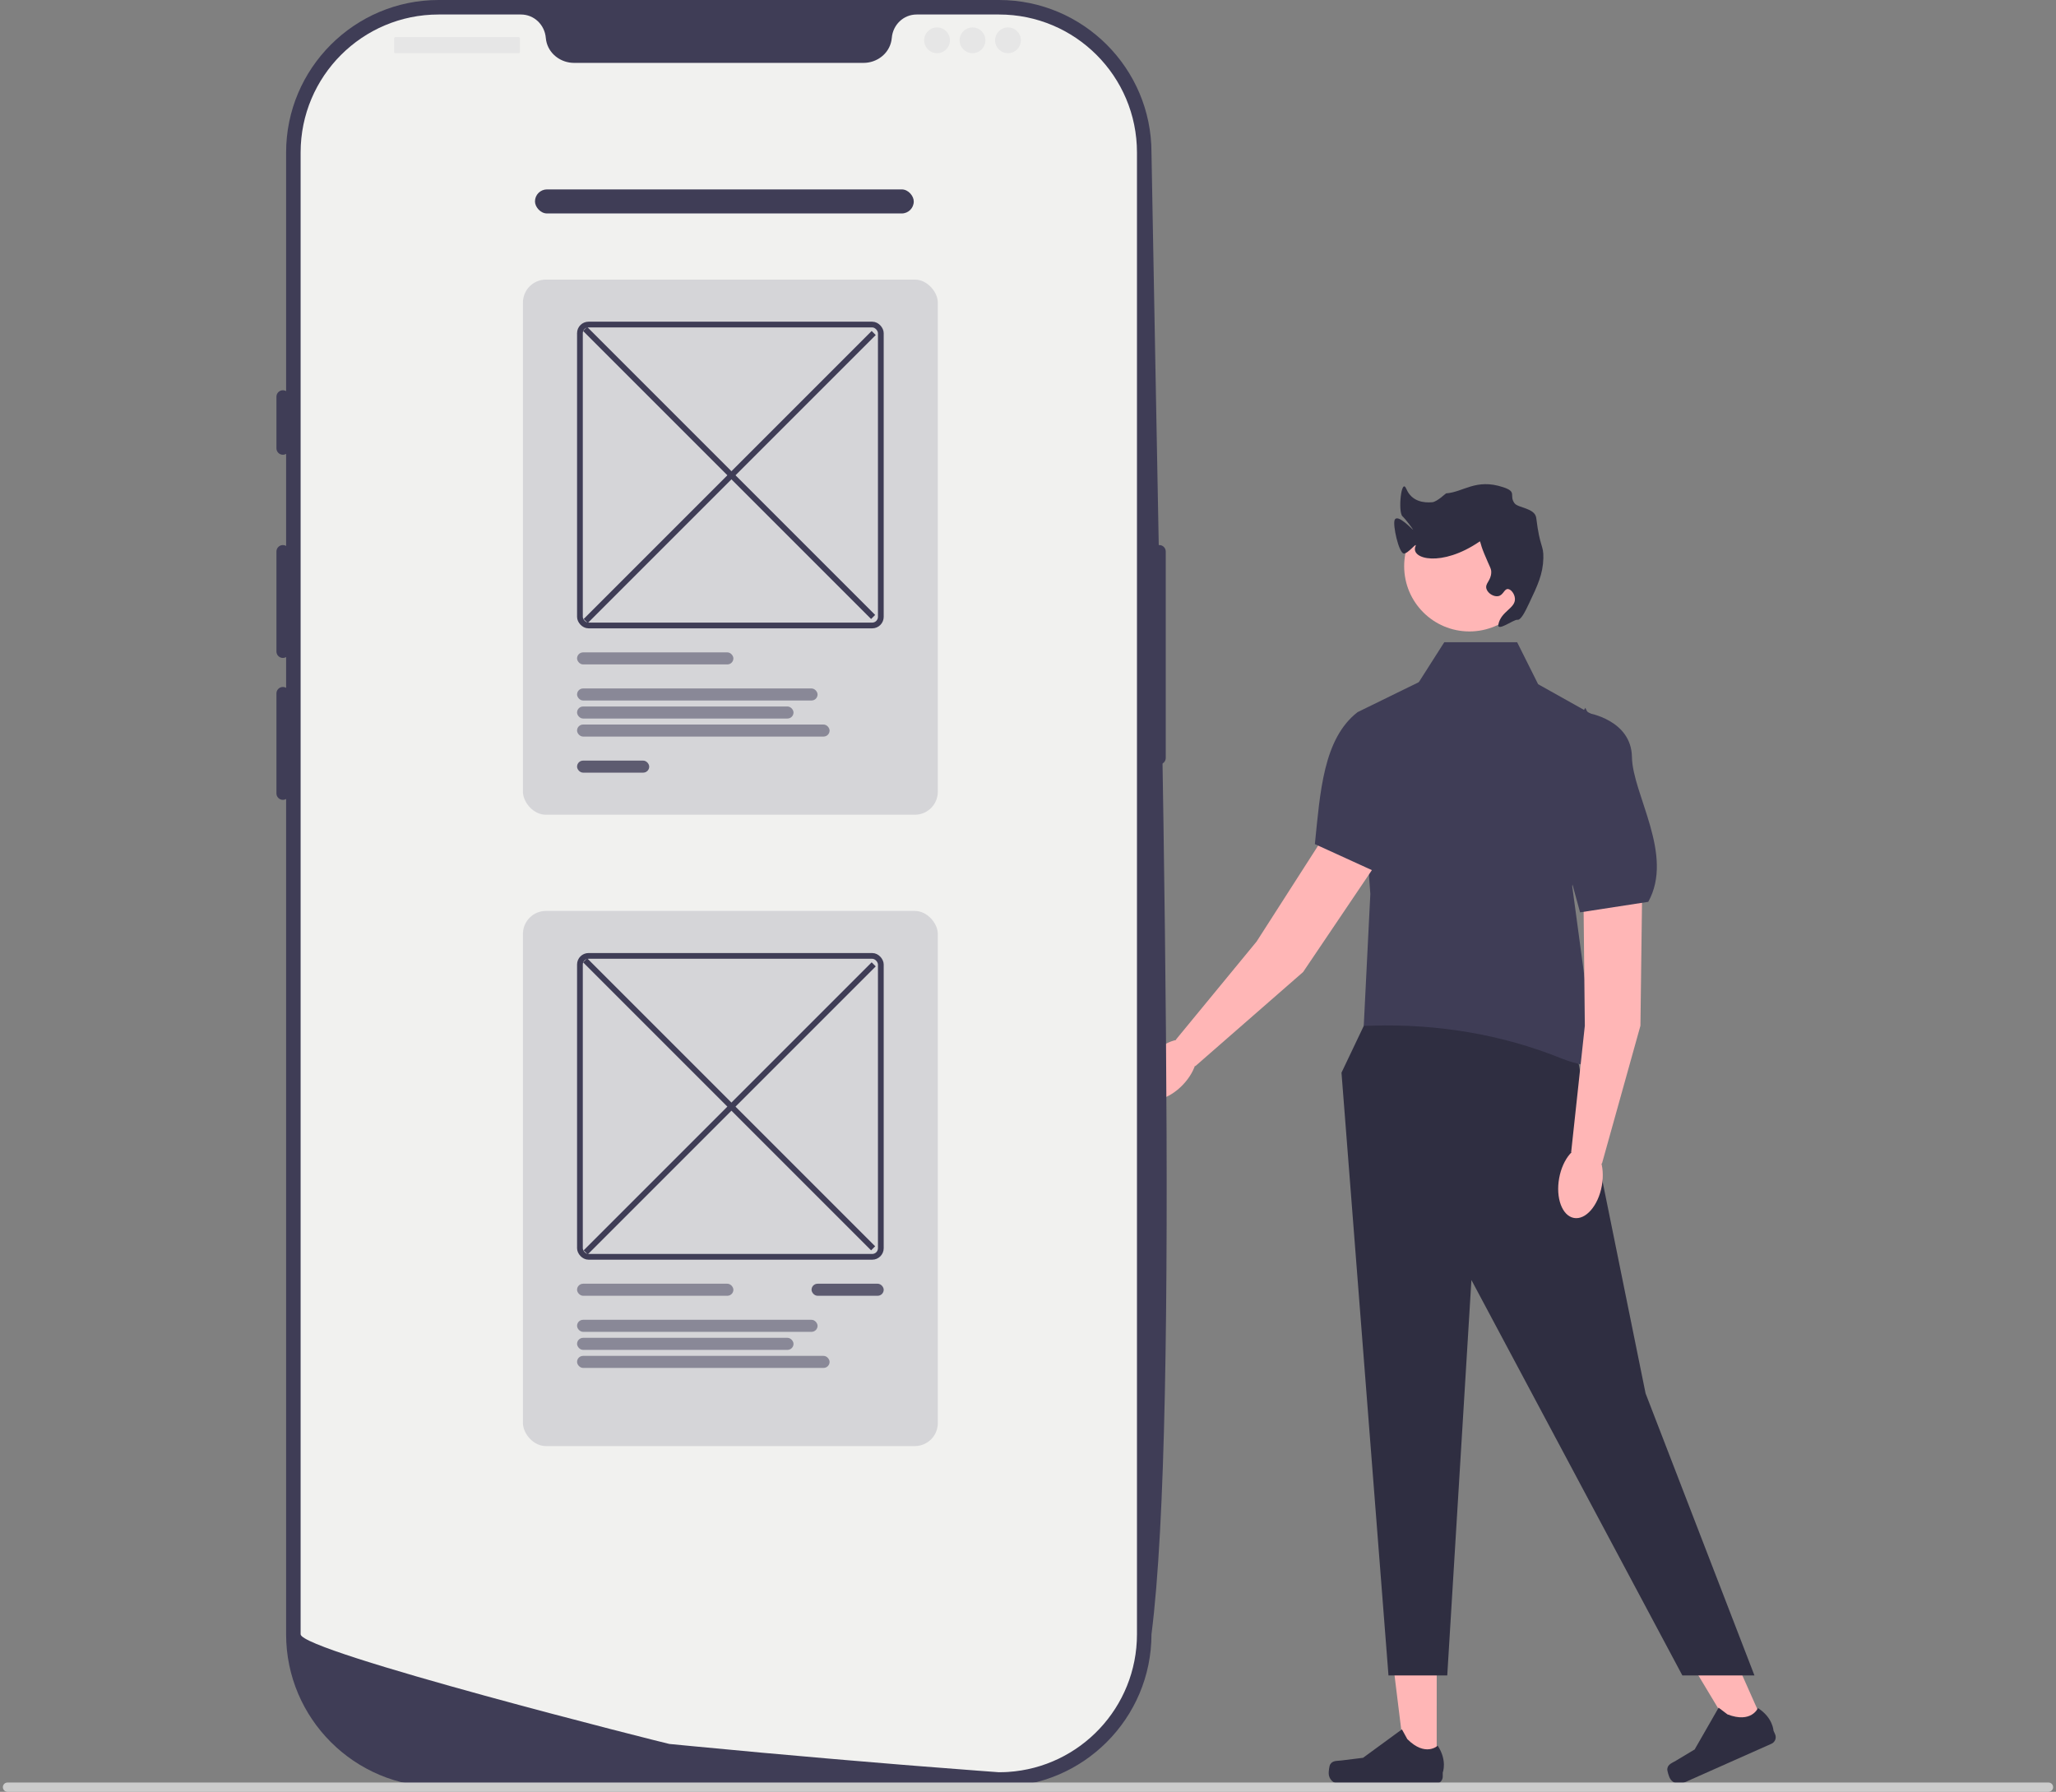 <svg width="358" height="312" viewBox="0 0 358 312" fill="none" xmlns="http://www.w3.org/2000/svg">
<rect x="0" y="0" width="358" height="312" fill="#808080" stroke="none"/>
<g clip-path="url(#clip0_885_362)">
<path d="M250.166 307.359L244.752 307.358L242.176 286.472L250.167 286.473L250.166 307.359Z" fill="#FFB6B6"/>
<path d="M231.617 307.236C231.448 307.52 231.359 308.437 231.359 308.767C231.359 309.782 232.182 310.605 233.197 310.605H249.963C250.656 310.605 251.217 310.043 251.217 309.351V308.653C251.217 308.653 252.046 306.554 250.339 303.968C250.339 303.968 248.216 305.993 245.045 302.821L244.11 301.127L237.34 306.079L233.588 306.541C232.767 306.642 232.039 306.525 231.617 307.236Z" fill="#2F2E41"/>
<path d="M307.319 300.585L302.371 302.785L291.534 284.746L298.836 281.5L307.319 300.585Z" fill="#FFB6B6"/>
<path d="M290.319 308.01C290.281 308.338 290.572 309.212 290.706 309.513C291.118 310.441 292.204 310.858 293.131 310.446L308.452 303.634C309.085 303.352 309.37 302.611 309.088 301.979L308.805 301.341C308.805 301.341 308.71 299.086 306.1 297.417C306.1 297.417 304.983 300.13 300.797 298.52L299.254 297.352L295.079 304.627L291.838 306.574C291.129 306.999 290.416 307.189 290.319 308.01Z" fill="#2F2E41"/>
<path d="M238.4 176.669L233.586 186.78L241.769 291.733H252.003L256.21 222.887L292.938 291.733H305.491L286.536 242.626L273.539 178.595L238.4 176.669Z" fill="#2F2E41"/>
<path d="M264.173 111.833H251.48L246.825 119.138L236.325 124.161L238.608 155.666L237.462 178.638L239.032 178.592C250.234 178.265 261.43 180.087 271.826 184.274C274.493 185.348 277.289 185.947 279.695 185.345C279.695 185.345 278.782 181.692 277.869 180.779C276.956 179.866 276.5 179.111 276.956 178.575C277.413 178.04 278.326 177.583 277.413 176.67C276.5 175.757 276.5 174.606 276.5 174.606L273.761 154.296L279.239 125.531L267.826 119.138L264.173 111.833Z" fill="#3F3D56"/>
<path d="M285.985 151.662L285.639 178.607L278.936 202.626L273.577 200.627L275.957 178.611L275.644 148.817L285.985 151.662Z" fill="#FFB6B6"/>
<path d="M278.913 206.499C279.542 203.045 278.389 199.943 276.339 199.57C274.288 199.196 272.117 201.693 271.488 205.147C270.859 208.601 272.012 211.704 274.062 212.077C276.112 212.45 278.284 209.953 278.913 206.499Z" fill="#FFB6B6"/>
<path d="M276.5 124.16C276.5 124.16 284.063 125.332 284.162 131.824C284.261 138.315 291.565 148.817 287 157.035L275.13 158.862L268.739 135.575L276.043 123.247" fill="#3F3D56"/>
<path d="M241.978 146.917L226.905 169.253L208.123 185.654L204.74 181.042L218.808 163.942L234.893 138.863L241.978 146.917Z" fill="#FFB6B6"/>
<path d="M205.979 188.879C208.399 186.337 209.138 183.111 207.629 181.673C206.119 180.236 202.934 181.131 200.513 183.674C198.092 186.216 197.354 189.442 198.863 190.88C200.372 192.317 203.558 191.421 205.979 188.879Z" fill="#FFB6B6"/>
<path d="M249.137 118.72C249.137 118.72 254.817 123.851 251.338 129.332C247.859 134.813 248.204 147.601 239.878 151.966L228.953 146.979C229.873 137.974 230.41 128.639 236.386 124.003L249.256 117.706" fill="#3F3D56"/>
<path d="M255.857 109.95C262.13 109.95 267.215 104.865 267.215 98.591C267.215 92.318 262.13 87.232 255.857 87.232C249.585 87.232 244.5 92.318 244.5 98.591C244.5 104.865 249.585 109.95 255.857 109.95Z" fill="#FFB6B6"/>
<path d="M264.199 107.924C264.824 108.031 265.559 106.515 266.261 105.037C267.73 101.945 268.664 99.98 268.735 97.201C268.795 94.833 268.138 95.455 267.498 90.19C267.287 88.454 264.321 88.457 263.717 87.632C262.697 86.24 264.262 85.665 261.725 84.829C256.973 83.261 254.824 85.696 251.806 85.906C251.729 85.911 250.233 87.374 249.398 87.45C247.934 87.583 245.822 87.355 244.875 85.124C243.99 83.038 243.403 89.133 244.195 89.887C244.866 90.528 246.025 92.135 246.055 92.252C246.088 92.385 243.299 89.295 242.834 90.568C242.499 91.484 243.553 96.199 244.405 96.376C245.118 96.525 246.86 94.176 246.467 95.139C245.555 97.373 251.038 98.799 257.601 94.314C257.834 94.155 257.614 94.409 258.426 96.376C259.45 98.858 259.681 98.992 259.663 99.676C259.624 101.155 258.513 101.591 258.838 102.563C259.101 103.35 260.129 103.959 260.9 103.8C261.77 103.621 261.919 102.544 262.549 102.563C263.089 102.579 263.729 103.392 263.786 104.213C263.907 105.941 261.348 106.416 260.9 108.749C260.647 110.066 263.624 107.826 264.199 107.924Z" fill="#2F2E41"/>
<path d="M173.955 311.122H76.365C61.727 311.122 49.819 299.212 49.819 284.572V26.55C49.819 11.91 61.727 0 76.365 0H173.955C188.592 0 200.5 11.91 200.5 26.55C202.317 130.163 205.415 246.195 200.5 284.572C200.5 299.212 188.592 311.122 173.955 311.122Z" fill="#3F3D56"/>
<path d="M201.862 94.909C201.242 94.909 200.739 95.413 200.739 96.032V131.974C200.739 132.594 201.242 133.097 201.862 133.097C202.481 133.097 202.985 132.594 202.985 131.974V96.032C202.985 95.413 202.481 94.909 201.862 94.909Z" fill="#3F3D56"/>
<path d="M197.974 26.55V284.567C197.974 297.31 188.058 307.733 175.519 308.542H175.514C175.328 308.553 175.143 308.564 174.952 308.57C174.621 308.587 174.29 308.592 173.953 308.592C173.953 308.592 172.717 308.502 170.46 308.334C168.18 308.165 164.862 307.913 160.724 307.581C159.483 307.486 158.174 307.379 156.793 307.267C154.042 307.042 151.021 306.795 147.781 306.514C146.489 306.408 145.153 306.29 143.789 306.172C136.815 305.571 129.004 304.869 120.767 304.072C119.374 303.942 117.971 303.808 116.555 303.667C116.185 303.628 52.346 287.578 52.346 284.567V26.55C52.346 13.279 63.099 2.525 76.368 2.525H90.708C92.999 2.525 94.841 4.311 95.038 6.596C95.054 6.748 95.071 6.9 95.099 7.051C95.515 9.348 97.621 10.949 99.956 10.949H150.364C152.7 10.949 154.805 9.348 155.221 7.051C155.249 6.9 155.266 6.748 155.283 6.596C155.479 4.311 157.321 2.525 159.612 2.525H173.953C187.221 2.525 197.974 13.279 197.974 26.55Z" fill="#F1F1EF"/>
<path d="M49.258 67.953C48.638 67.953 48.135 68.456 48.135 69.076V78.061C48.135 78.681 48.638 79.184 49.258 79.184C49.877 79.184 50.381 78.681 50.381 78.061V69.076C50.381 68.456 49.877 67.953 49.258 67.953Z" fill="#3F3D56"/>
<path d="M49.258 94.909C48.638 94.909 48.135 95.413 48.135 96.032V113.442C48.135 114.061 48.638 114.565 49.258 114.565C49.877 114.565 50.381 114.061 50.381 113.442V96.032C50.381 95.413 49.877 94.909 49.258 94.909Z" fill="#3F3D56"/>
<path d="M49.258 119.619C48.638 119.619 48.135 120.123 48.135 120.742V138.152C48.135 138.771 48.638 139.275 49.258 139.275C49.877 139.275 50.381 138.771 50.381 138.152V120.742C50.381 120.123 49.877 119.619 49.258 119.619Z" fill="#3F3D56"/>
<path d="M90.318 6.458H68.841C68.724 6.458 68.63 6.553 68.63 6.67V9.055C68.63 9.172 68.724 9.266 68.841 9.266H90.318C90.434 9.266 90.529 9.172 90.529 9.055V6.67C90.529 6.553 90.434 6.458 90.318 6.458Z" fill="#E6E6E6"/>
<path d="M163.161 9.266C164.401 9.266 165.407 8.26 165.407 7.02C165.407 5.779 164.401 4.773 163.161 4.773C161.92 4.773 160.915 5.779 160.915 7.02C160.915 8.26 161.92 9.266 163.161 9.266Z" fill="#E6E6E6"/>
<path d="M169.337 9.266C170.578 9.266 171.583 8.26 171.583 7.02C171.583 5.779 170.578 4.773 169.337 4.773C168.097 4.773 167.091 5.779 167.091 7.02C167.091 8.26 168.097 9.266 169.337 9.266Z" fill="#E6E6E6"/>
<path d="M175.514 9.266C176.754 9.266 177.76 8.26 177.76 7.02C177.76 5.779 176.754 4.773 175.514 4.773C174.273 4.773 173.268 5.779 173.268 7.02C173.268 8.26 174.273 9.266 175.514 9.266Z" fill="#E6E6E6"/>
<path d="M0.5 311.19C0.5 311.639 0.861 312 1.31 312H356.69C357.139 312 357.5 311.639 357.5 311.19C357.5 310.741 357.139 310.38 356.69 310.38H1.31C0.861 310.38 0.5 310.741 0.5 311.19Z" fill="#CCCCCC"/>
<rect x="93.153" y="32.98" width="65.956" height="4.188" rx="2.094" fill="#3F3D56"/>
<rect x="91.059" y="48.685" width="72.237" height="93.181" rx="4" fill="#BABAC2" fill-opacity="0.5"/>
<rect x="100.481" y="113.597" width="27.22" height="2.094" rx="1.047" fill="#3F3D56" fill-opacity="0.5"/>
<rect x="100.481" y="132.443" width="12.563" height="2.094" rx="1.047" fill="#3F3D56" fill-opacity="0.8"/>
<rect x="100.481" y="119.879" width="41.877" height="2.094" rx="1.047" fill="#3F3D56" fill-opacity="0.5"/>
<rect x="100.481" y="123.02" width="37.689" height="2.094" rx="1.047" fill="#3F3D56" fill-opacity="0.5"/>
<rect x="100.481" y="126.161" width="43.971" height="2.094" rx="1.047" fill="#3F3D56" fill-opacity="0.5"/>
<rect x="100.981" y="56.514" width="52.393" height="52.396" rx="1.5" stroke="#3F3D56"/>
<line y1="-0.5" x2="70.935" y2="-0.5" transform="matrix(0.707 0.707 -0.707 0.707 101.528 57.632)" stroke="#3F3D56"/>
<line y1="-0.5" x2="70.935" y2="-0.5" transform="matrix(-0.707 0.707 -0.707 -0.707 151.78 57.632)" stroke="#3F3D56"/>
<rect x="91.059" y="158.618" width="72.237" height="93.181" rx="4" fill="#BABAC2" fill-opacity="0.5"/>
<rect x="100.481" y="223.53" width="27.22" height="2.094" rx="1.047" fill="#3F3D56" fill-opacity="0.5"/>
<rect x="141.311" y="223.53" width="12.563" height="2.094" rx="1.047" fill="#3F3D56" fill-opacity="0.8"/>
<rect x="100.481" y="229.812" width="41.877" height="2.094" rx="1.047" fill="#3F3D56" fill-opacity="0.5"/>
<rect x="100.481" y="232.953" width="37.689" height="2.094" rx="1.047" fill="#3F3D56" fill-opacity="0.5"/>
<rect x="100.481" y="236.094" width="43.971" height="2.094" rx="1.047" fill="#3F3D56" fill-opacity="0.5"/>
<rect x="100.981" y="166.447" width="52.393" height="52.396" rx="1.5" stroke="#3F3D56"/>
<line y1="-0.5" x2="70.935" y2="-0.5" transform="matrix(0.707 0.707 -0.707 0.707 101.528 167.565)" stroke="#3F3D56"/>
<line y1="-0.5" x2="70.935" y2="-0.5" transform="matrix(-0.707 0.707 -0.707 -0.707 151.78 167.565)" stroke="#3F3D56"/>
</g>
<defs>
<clipPath id="clip0_885_362">
<rect width="357" height="312" fill="white" transform="translate(0.5)"/>
</clipPath>
</defs>
</svg>

